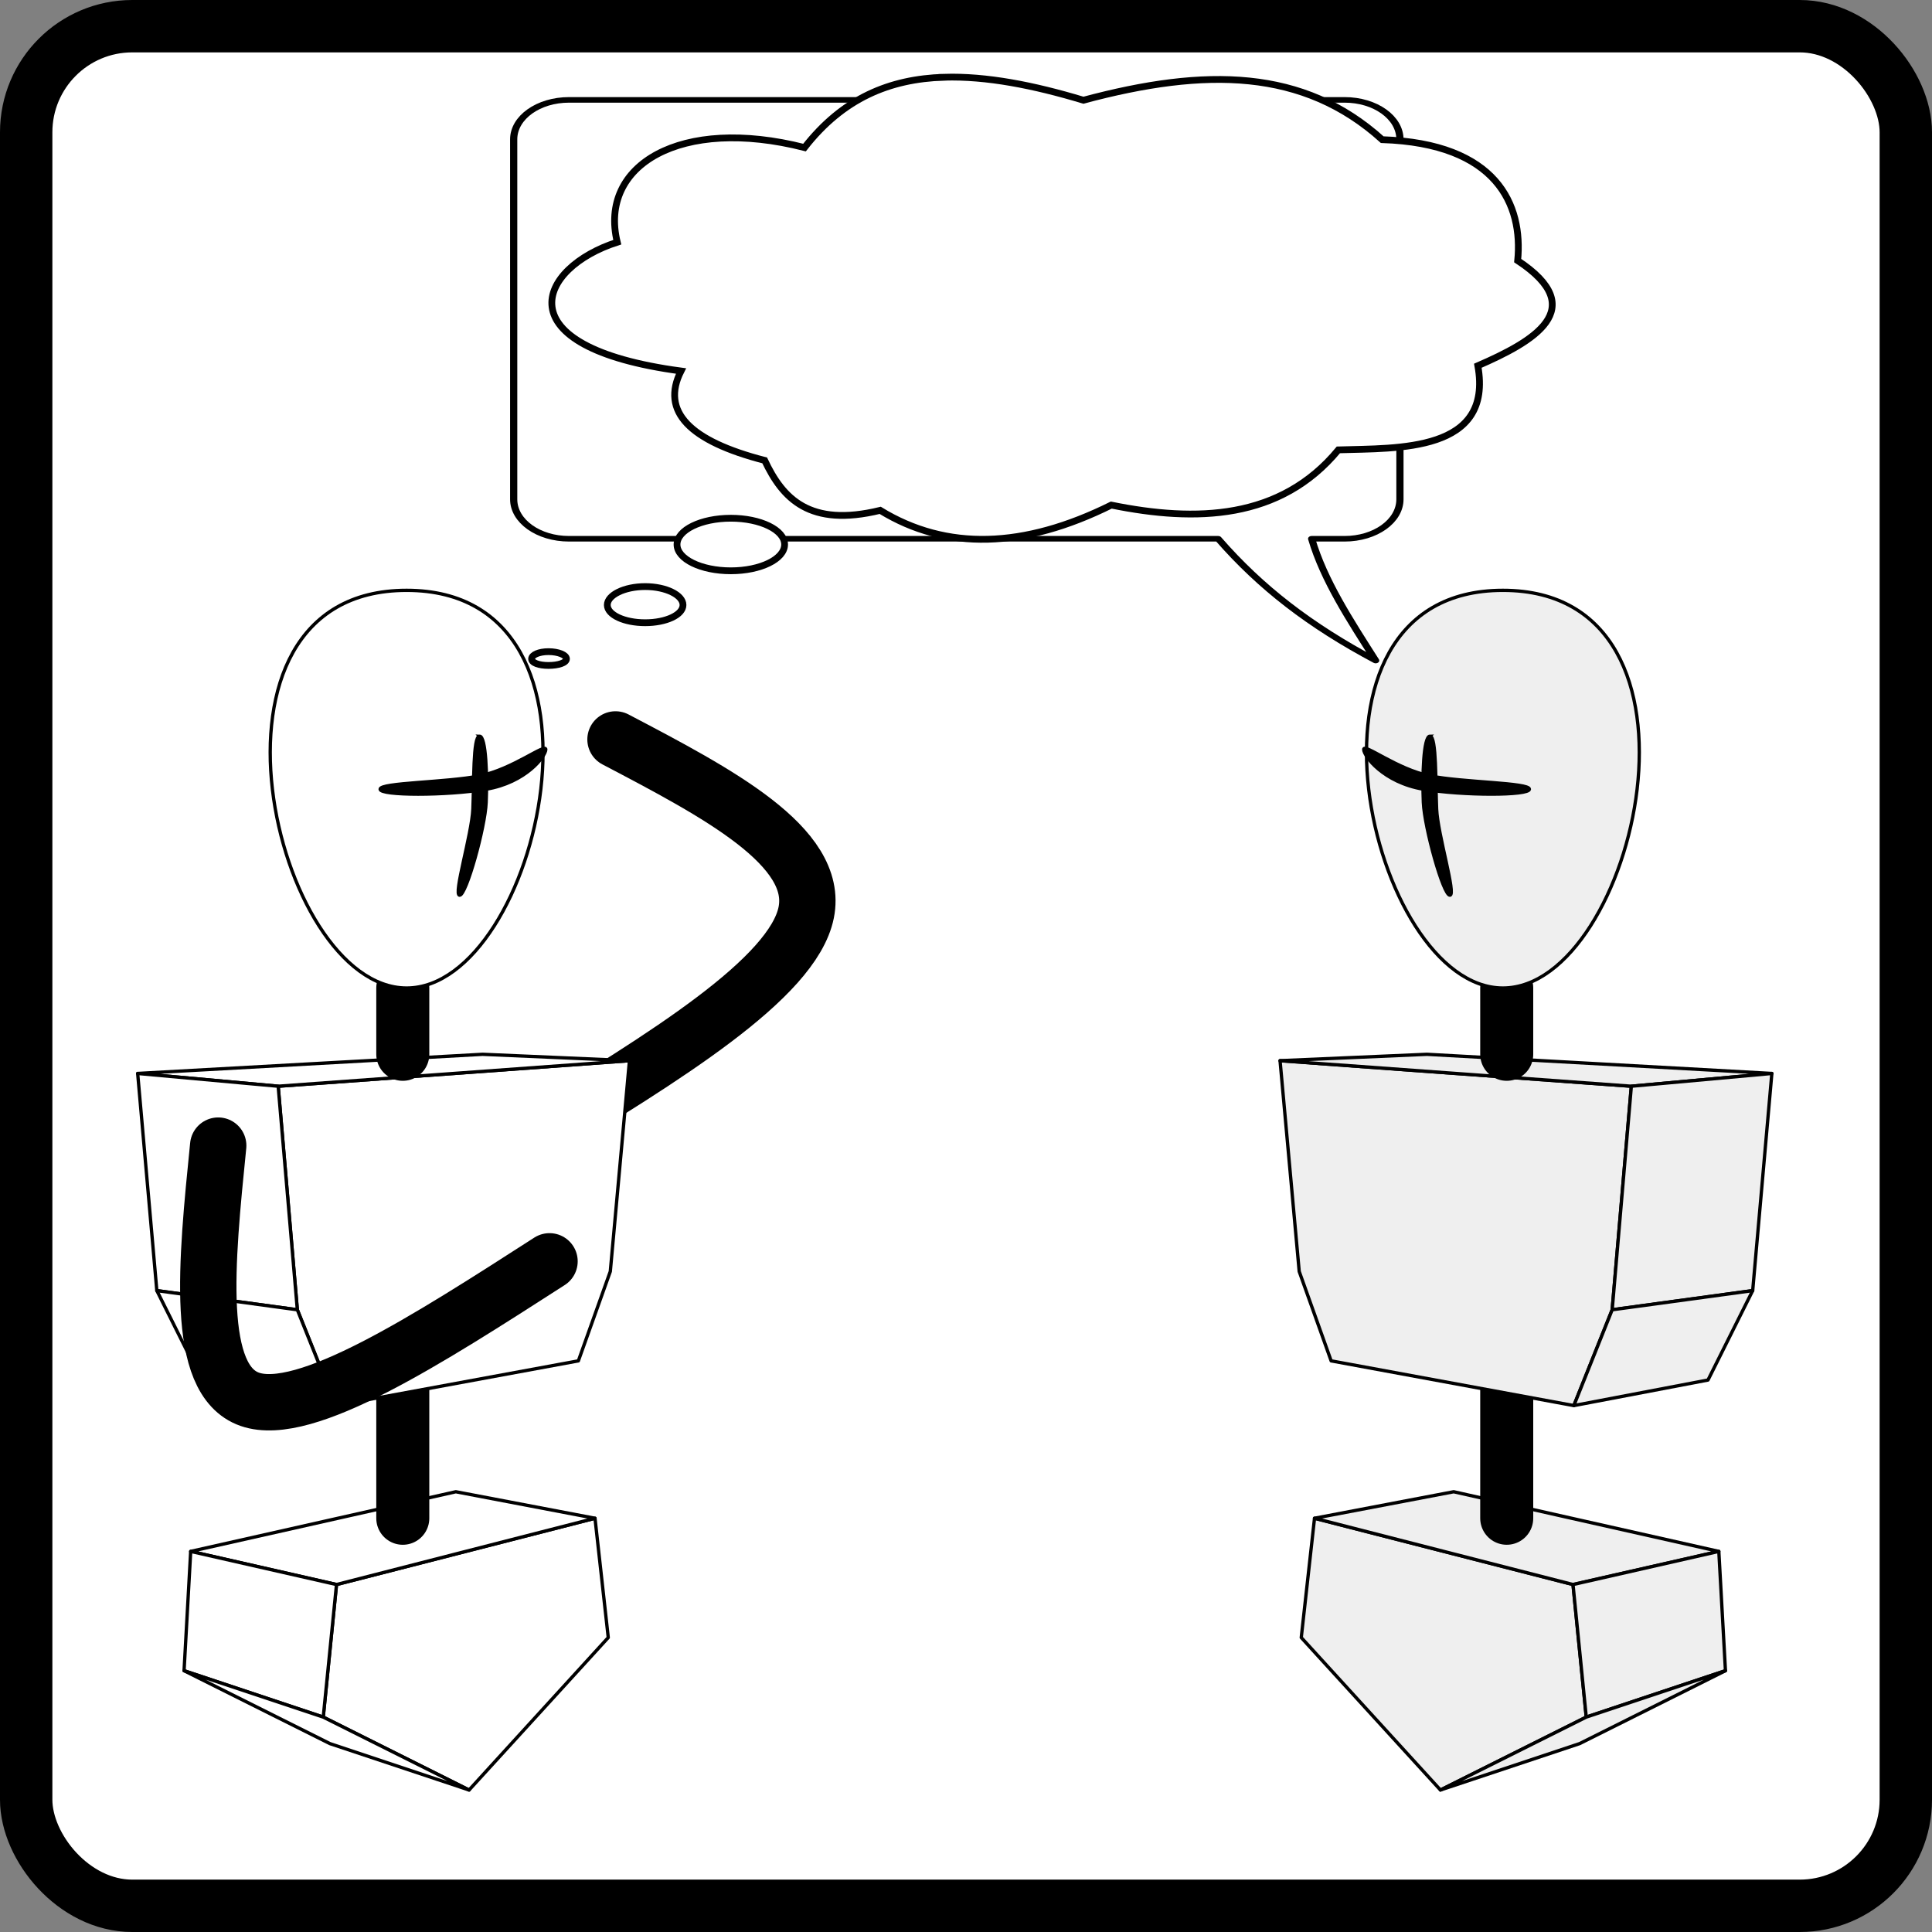 <?xml version="1.0" encoding="UTF-8" standalone="no"?>
<!-- Created with Inkscape (http://www.inkscape.org/) -->

<svg
   xmlns:dc="http://purl.org/dc/elements/1.1/"
   xmlns:cc="http://creativecommons.org/ns#"
   xmlns:rdf="http://www.w3.org/1999/02/22-rdf-syntax-ns#"
   xmlns:svg="http://www.w3.org/2000/svg"
   xmlns="http://www.w3.org/2000/svg"
   xmlns:sodipodi="http://sodipodi.sourceforge.net/DTD/sodipodi-0.dtd"
   xmlns:inkscape="http://www.inkscape.org/namespaces/inkscape"
   width="205.663mm"
   height="205.663mm"
   viewBox="0 0 205.663 205.663"
   version="1.1"
   id="svg8"
   inkscape:version="0.92.5 (2060ec1f9f, 2020-04-08)"
   sodipodi:docname="cuadro-default.svg">
  <rect x="0" y="0" width="205.663" height="205.663" fill="#808080" stroke="none"/>
  <defs
     id="defs2">
    <inkscape:path-effect
       effect="bspline"
       id="path-effect4654"
       is_visible="true"
       weight="33.333"
       steps="2"
       helper_size="0"
       apply_no_weight="true"
       apply_with_weight="true"
       only_selected="false" />
    <inkscape:path-effect
       effect="skeletal"
       id="path-effect4650"
       is_visible="true"
       pattern="M 0,5 C 0,2.24 2.24,0 5,0 7.76,0 10,2.24 10,5 10,7.76 7.76,10 5,10 2.24,10 0,7.76 0,5 Z"
       copytype="single_stretched"
       prop_scale="1"
       scale_y_rel="false"
       spacing="0"
       normal_offset="0"
       tang_offset="0"
       prop_units="false"
       vertical_pattern="false"
       fuse_tolerance="0" />
    <inkscape:path-effect
       effect="bspline"
       id="path-effect4648"
       is_visible="true"
       weight="33.333"
       steps="2"
       helper_size="0"
       apply_no_weight="true"
       apply_with_weight="true"
       only_selected="false" />
    <inkscape:path-effect
       effect="bspline"
       id="path-effect4654-3"
       is_visible="true"
       weight="33.333"
       steps="2"
       helper_size="0"
       apply_no_weight="true"
       apply_with_weight="true"
       only_selected="false" />
  </defs>
  <sodipodi:namedview
     id="base"
     pagecolor="#ffffff"
     bordercolor="#666666"
     borderopacity="1.0"
     inkscape:pageopacity="0.0"
     inkscape:pageshadow="2"
     inkscape:zoom="0.69397446"
     inkscape:cx="542.84706"
     inkscape:cy="324.46866"
     inkscape:document-units="mm"
     inkscape:current-layer="layer1"
     showgrid="false"
     inkscape:window-width="1848"
     inkscape:window-height="1016"
     inkscape:window-x="72"
     inkscape:window-y="27"
     inkscape:window-maximized="1"
     showguides="true"
     inkscape:snap-bbox="false"
     inkscape:bbox-nodes="true" />
  <g
     inkscape:label="Camada 1"
     inkscape:groupmode="layer"
     id="layer1"
     transform="translate(-2.168,-89.168)">
    <rect
       style="fill:#ffffff;fill-opacity:1;stroke:#000000;stroke-width:5.576;stroke-linecap:round;stroke-linejoin:round;stroke-miterlimit:4;stroke-dasharray:none;stroke-opacity:1;paint-order:markers fill stroke"
       id="rect935-5"
       width="200.087"
       height="200.087"
       x="4.956"
       y="91.956"
       ry="11.293" />
    <path
       style="fill:none;stroke:#000000;stroke-width:6;stroke-linecap:round;stroke-linejoin:miter;stroke-miterlimit:4;stroke-dasharray:none;stroke-opacity:1"
       d="m 25.533,195.191 c 13.709,-8.371 27.418,-16.741 28.841,-23.776 1.424,-7.034 -9.438,-12.732 -20.299,-18.43"
       id="path4652-8"
       inkscape:connector-curvature="0"
       inkscape:path-effect="#path-effect4654-3"
       inkscape:original-d="m 25.53334,195.19145 c 13.708918,-8.37083 27.417769,-16.74152 41.126669,-25.11213 -10.861492,-5.69845 -21.723004,-11.3965 -32.584617,-17.0942"
       sodipodi:nodetypes="ccc"
       transform="translate(33.614,14.897)" />
    <g
       id="g4701"
       transform="translate(0.654,134.203)">
      <path
         id="path4520"
         d="m 37.335,123.64 27.517,-7.056 1.411,12.7 -14.817,16.228 -15.522,-7.761 z m 0,0"
         style="fill:#ffffff;fill-opacity:1;fill-rule:evenodd;stroke:#000000;stroke-width:0.353;stroke-linecap:butt;stroke-linejoin:round;stroke-miterlimit:10;stroke-opacity:1"
         inkscape:connector-curvature="0" />
      <path
         id="path4522"
         d="m 21.813,120.112 28.222,-6.35 14.817,2.822 -27.517,7.056 z m 0,0"
         style="fill:#ffffff;fill-opacity:1;fill-rule:evenodd;stroke:#000000;stroke-width:0.353;stroke-linecap:butt;stroke-linejoin:round;stroke-miterlimit:10;stroke-opacity:1"
         inkscape:connector-curvature="0" />
      <path
         id="path4524"
         d="m 21.813,120.112 15.522,3.528 -1.411,14.111 -14.817,-4.939 z m 0,0"
         style="fill:#ffffff;fill-opacity:1;fill-rule:evenodd;stroke:#000000;stroke-width:0.353;stroke-linecap:butt;stroke-linejoin:round;stroke-miterlimit:10;stroke-opacity:1"
         inkscape:connector-curvature="0" />
      <path
         id="path4526"
         d="m 21.107,132.812 14.817,4.939 15.522,7.761 -14.817,-4.939 z m 0,0"
         style="fill:#ffffff;fill-opacity:1;fill-rule:evenodd;stroke:#000000;stroke-width:0.353;stroke-linecap:butt;stroke-linejoin:round;stroke-miterlimit:10;stroke-opacity:1"
         inkscape:connector-curvature="0" />
      <path
         id="path4528"
         d="m 44.391,102.474 v 14.111"
         style="fill:none;stroke:#000000;stroke-width:5.644;stroke-linecap:round;stroke-linejoin:round;stroke-miterlimit:10;stroke-opacity:1"
         inkscape:connector-curvature="0" />
      <path
         id="path4530"
         d="m 31.126,70.595 37.394,-2.72 -2.039,22.437 -3.4,9.518 -25.835,4.76 -4.08,-10.199 z m 0,0"
         style="fill:#ffffff;fill-opacity:1;fill-rule:evenodd;stroke:#000000;stroke-width:0.353;stroke-linecap:butt;stroke-linejoin:round;stroke-miterlimit:10;stroke-opacity:1"
         inkscape:connector-curvature="0" />
      <path
         id="path4532"
         d="m 16.169,69.235 36.714,-2.039 15.638,0.679 -37.394,2.72 z m 0,0"
         style="fill:#ffffff;fill-opacity:1;fill-rule:evenodd;stroke:#000000;stroke-width:0.353;stroke-linecap:butt;stroke-linejoin:round;stroke-miterlimit:10;stroke-opacity:1"
         inkscape:connector-curvature="0" />
      <path
         id="path4534"
         d="m 16.169,69.235 14.957,1.36 2.039,23.796 -14.957,-2.039 z m 0,0"
         style="fill:#ffffff;fill-opacity:1;fill-rule:evenodd;stroke:#000000;stroke-width:0.353;stroke-linecap:butt;stroke-linejoin:round;stroke-miterlimit:10;stroke-opacity:1"
         inkscape:connector-curvature="0" />
      <path
         id="path4536"
         d="m 18.208,92.352 14.957,2.039 4.08,10.199 -14.279,-2.72 z m 0,0"
         style="fill:#ffffff;fill-opacity:1;fill-rule:evenodd;stroke:#000000;stroke-width:0.353;stroke-linecap:butt;stroke-linejoin:round;stroke-miterlimit:10;stroke-opacity:1"
         inkscape:connector-curvature="0" />
      <path
         id="path4538"
         d="m 44.391,60.14 v 7.056"
         style="fill:none;stroke:#000000;stroke-width:5.644;stroke-linecap:round;stroke-linejoin:round;stroke-miterlimit:10;stroke-opacity:1"
         inkscape:connector-curvature="0" />
      <path
         id="path4540"
         d="m 44.799,17.807 c 23.989,0 14.111,42.333 0,42.333 -14.111,0 -23.989,-42.333 0,-42.333 z m 0,0"
         style="fill:#ffffff;fill-opacity:1;fill-rule:evenodd;stroke:#000000;stroke-width:0.353;stroke-linecap:butt;stroke-linejoin:miter;stroke-miterlimit:10;stroke-opacity:1"
         inkscape:connector-curvature="0" />
      <path
         id="path4542"
         d="m 41.976,38.974 c 0,0.706 7.056,0.706 11.289,0 4.233,-0.706 6.35,-3.528 6.35,-4.233 0,-0.706 -3.528,2.117 -7.056,2.822 -3.528,0.706 -10.583,0.706 -10.583,1.411 z m 0,0"
         style="fill:#000000;fill-opacity:1;fill-rule:evenodd;stroke:#000000;stroke-width:0.353;stroke-linecap:butt;stroke-linejoin:miter;stroke-miterlimit:10;stroke-opacity:1"
         inkscape:connector-curvature="0" />
      <path
         id="path4544"
         d="m 52.56,33.329 c -0.706,0 -0.587,5.056 -0.706,7.761 -0.117,2.704 -2.117,9.172 -1.411,9.172 0.706,0 2.705,-7.174 2.822,-9.878 0.119,-2.705 0,-7.056 -0.706,-7.056 z m 0,0"
         style="fill:#000000;fill-opacity:1;fill-rule:evenodd;stroke:#000000;stroke-width:0.353;stroke-linecap:butt;stroke-linejoin:miter;stroke-miterlimit:10;stroke-opacity:1"
         inkscape:connector-curvature="0" />
    </g>
    <path
       style="fill:none;stroke:#000000;stroke-width:6;stroke-linecap:round;stroke-linejoin:miter;stroke-miterlimit:4;stroke-dasharray:none;stroke-opacity:1"
       d="m 46.113,182.095 c -1.258,12.476 -2.516,24.952 3.362,27.005 5.878,2.053 18.893,-6.318 31.907,-14.688"
       id="path4652"
       inkscape:connector-curvature="0"
       inkscape:path-effect="#path-effect4654"
       inkscape:original-d="m 46.113094,182.09524 c -1.257939,12.47605 -2.516141,24.95233 -3.774613,37.42894 13.014835,-8.37105 26.029349,-16.74179 39.043618,-25.11229"
       sodipodi:nodetypes="ccc"
       transform="translate(-20.717,29.025)" />
    <g
       id="g888">
      <path
         id="path4520-0"
         d="m 169.616,257.843 -27.517,-7.056 -1.411,12.7 14.817,16.228 15.522,-7.761 z m 0,0"
         style="fill:#efefef;fill-opacity:1;fill-rule:evenodd;stroke:#000000;stroke-width:0.353;stroke-linecap:butt;stroke-linejoin:round;stroke-miterlimit:10;stroke-opacity:1"
         inkscape:connector-curvature="0" />
      <path
         id="path4522-5"
         d="m 185.138,254.315 -28.222,-6.35 -14.817,2.822 27.517,7.056 z m 0,0"
         style="fill:#efefef;fill-opacity:1;fill-rule:evenodd;stroke:#000000;stroke-width:0.353;stroke-linecap:butt;stroke-linejoin:round;stroke-miterlimit:10;stroke-opacity:1"
         inkscape:connector-curvature="0" />
      <path
         id="path4524-9"
         d="m 185.138,254.315 -15.522,3.528 1.411,14.111 14.817,-4.939 z m 0,0"
         style="fill:#efefef;fill-opacity:1;fill-rule:evenodd;stroke:#000000;stroke-width:0.353;stroke-linecap:butt;stroke-linejoin:round;stroke-miterlimit:10;stroke-opacity:1"
         inkscape:connector-curvature="0" />
      <path
         id="path4526-4"
         d="m 185.844,267.015 -14.817,4.939 -15.522,7.761 14.817,-4.939 z m 0,0"
         style="fill:#efefef;fill-opacity:1;fill-rule:evenodd;stroke:#000000;stroke-width:0.353;stroke-linecap:butt;stroke-linejoin:round;stroke-miterlimit:10;stroke-opacity:1"
         inkscape:connector-curvature="0" />
      <path
         id="path4528-6"
         d="M 162.56,236.676 V 250.787"
         style="fill:none;stroke:#000000;stroke-width:5.644;stroke-linecap:round;stroke-linejoin:round;stroke-miterlimit:10;stroke-opacity:1"
         inkscape:connector-curvature="0" />
      <path
         id="path4530-9"
         d="m 175.825,204.798 -37.394,-2.72 2.039,22.437 3.4,9.518 25.835,4.76 4.08,-10.199 z m 0,0"
         style="fill:#efefef;fill-opacity:1;fill-rule:evenodd;stroke:#000000;stroke-width:0.353;stroke-linecap:butt;stroke-linejoin:round;stroke-miterlimit:10;stroke-opacity:1"
         inkscape:connector-curvature="0" />
      <path
         id="path4532-2"
         d="m 190.783,203.438 -36.714,-2.039 -15.638,0.679 37.394,2.72 z m 0,0"
         style="fill:#efefef;fill-opacity:1;fill-rule:evenodd;stroke:#000000;stroke-width:0.353;stroke-linecap:butt;stroke-linejoin:round;stroke-miterlimit:10;stroke-opacity:1"
         inkscape:connector-curvature="0" />
      <path
         id="path4534-2"
         d="m 190.783,203.438 -14.957,1.36 -2.039,23.796 14.957,-2.039 z m 0,0"
         style="fill:#efefef;fill-opacity:1;fill-rule:evenodd;stroke:#000000;stroke-width:0.353;stroke-linecap:butt;stroke-linejoin:round;stroke-miterlimit:10;stroke-opacity:1"
         inkscape:connector-curvature="0" />
      <path
         id="path4536-4"
         d="m 188.743,226.555 -14.957,2.039 -4.08,10.199 14.279,-2.72 z m 0,0"
         style="fill:#efefef;fill-opacity:1;fill-rule:evenodd;stroke:#000000;stroke-width:0.353;stroke-linecap:butt;stroke-linejoin:round;stroke-miterlimit:10;stroke-opacity:1"
         inkscape:connector-curvature="0" />
      <path
         id="path4538-7"
         d="m 162.56,194.343 v 7.056"
         style="fill:none;stroke:#000000;stroke-width:5.644;stroke-linecap:round;stroke-linejoin:round;stroke-miterlimit:10;stroke-opacity:1"
         inkscape:connector-curvature="0" />
      <path
         id="path4540-7"
         d="m 162.153,152.01 c -23.989,0 -14.111,42.333 0,42.333 14.111,0 23.989,-42.333 0,-42.333 z m 0,0"
         style="fill:#efefef;fill-opacity:1;fill-rule:evenodd;stroke:#000000;stroke-width:0.353;stroke-linecap:butt;stroke-linejoin:miter;stroke-miterlimit:10;stroke-opacity:1"
         inkscape:connector-curvature="0" />
      <path
         id="path4542-5"
         d="m 164.975,173.176 c 0,0.706 -7.056,0.706 -11.289,0 -4.233,-0.706 -6.35,-3.528 -6.35,-4.233 0,-0.706 3.528,2.117 7.056,2.822 3.528,0.706 10.583,0.706 10.583,1.411 z m 0,0"
         style="fill:#000000;fill-opacity:1;fill-rule:evenodd;stroke:#000000;stroke-width:0.353;stroke-linecap:butt;stroke-linejoin:miter;stroke-miterlimit:10;stroke-opacity:1"
         inkscape:connector-curvature="0" />
      <path
         id="path4544-4"
         d="m 154.391,167.532 c 0.706,0 0.587,5.056 0.706,7.761 0.117,2.704 2.117,9.172 1.411,9.172 -0.706,0 -2.705,-7.174 -2.822,-9.878 -0.119,-2.705 0,-7.056 0.706,-7.056 z m 0,0"
         style="fill:#000000;fill-opacity:1;fill-rule:evenodd;stroke:#000000;stroke-width:0.353;stroke-linecap:butt;stroke-linejoin:miter;stroke-miterlimit:10;stroke-opacity:1"
         inkscape:connector-curvature="0" />
    </g>
    <g
       id="g3935"
       transform="matrix(-2.948,0,0,2.279,1267.364,-352.308)">
      <path
         d="m 380.62,198.38 c -1.108,0 -2,0.823 -2,1.844 v 16.812 c 0,1.021 0.892,1.844 2,1.844 h 1.188 c -0.441,1.946 -1.393,3.821 -2.312,5.688 2.365,-1.627 4.148,-3.4 5.688,-5.688 h 0.094 23.344 c 1.108,0 2,-0.823 2,-1.844 v -16.812 c 0,-1.021 -0.892,-1.844 -2,-1.844 h -28 z"
         style="fill:#ffffff;stroke:#000000;stroke-width:0.26;stroke-linecap:round;stroke-linejoin:round"
         id="path3897"
         inkscape:connector-curvature="0" />
    </g>
    <path
       d="m 102.654,97.39 c -5.79,0.18 -10.753,2.243 -14.844,7.486 -13.165,-3.35 -21.941,1.834 -19.934,10.074 -8.44,2.705 -12.323,11.149 6.786,13.712 -2.176,4.303 0.904,7.45 8.906,9.515 1.922,4.071 4.782,7.153 12.299,5.317 7.059,4.328 15.278,4.067 24.599,-0.56 9.017,1.837 18.003,1.59 24.175,-5.877 6.369,-0.195 16.506,0.266 14.844,-8.955 5.869,-2.555 12.059,-6.033 4.241,-11.194 0.582,-5.932 -2.204,-12.474 -14.42,-12.873 -8.373,-7.565 -18.774,-7.696 -31.809,-4.198 -5.303,-1.602 -10.34,-2.588 -14.844,-2.449 z M 79.964,144.334 c -3.162,0 -5.726,1.253 -5.726,2.798 0,1.546 2.563,2.798 5.726,2.798 3.162,0 5.726,-1.253 5.726,-2.798 0,-1.546 -2.563,-2.798 -5.726,-2.798 z m -9.119,7.276 c -2.225,0 -4.029,0.908 -4.029,1.959 0,1.051 1.804,1.889 4.029,1.889 2.225,0 4.029,-0.838 4.029,-1.889 0,-1.051 -1.804,-1.959 -4.029,-1.959 z m -10.285,6.926 c -1.031,0 -1.802,0.349 -1.802,0.77 0,0.42 0.772,0.7 1.802,0.7 1.031,0 1.909,-0.279 1.909,-0.7 0,-0.42 -0.878,-0.77 -1.909,-0.77 z"
       style="fill:#ffffff;stroke:#000000;stroke-width:0.721px"
       id="path3633-6"
       inkscape:connector-curvature="0" />
  </g>
</svg>

